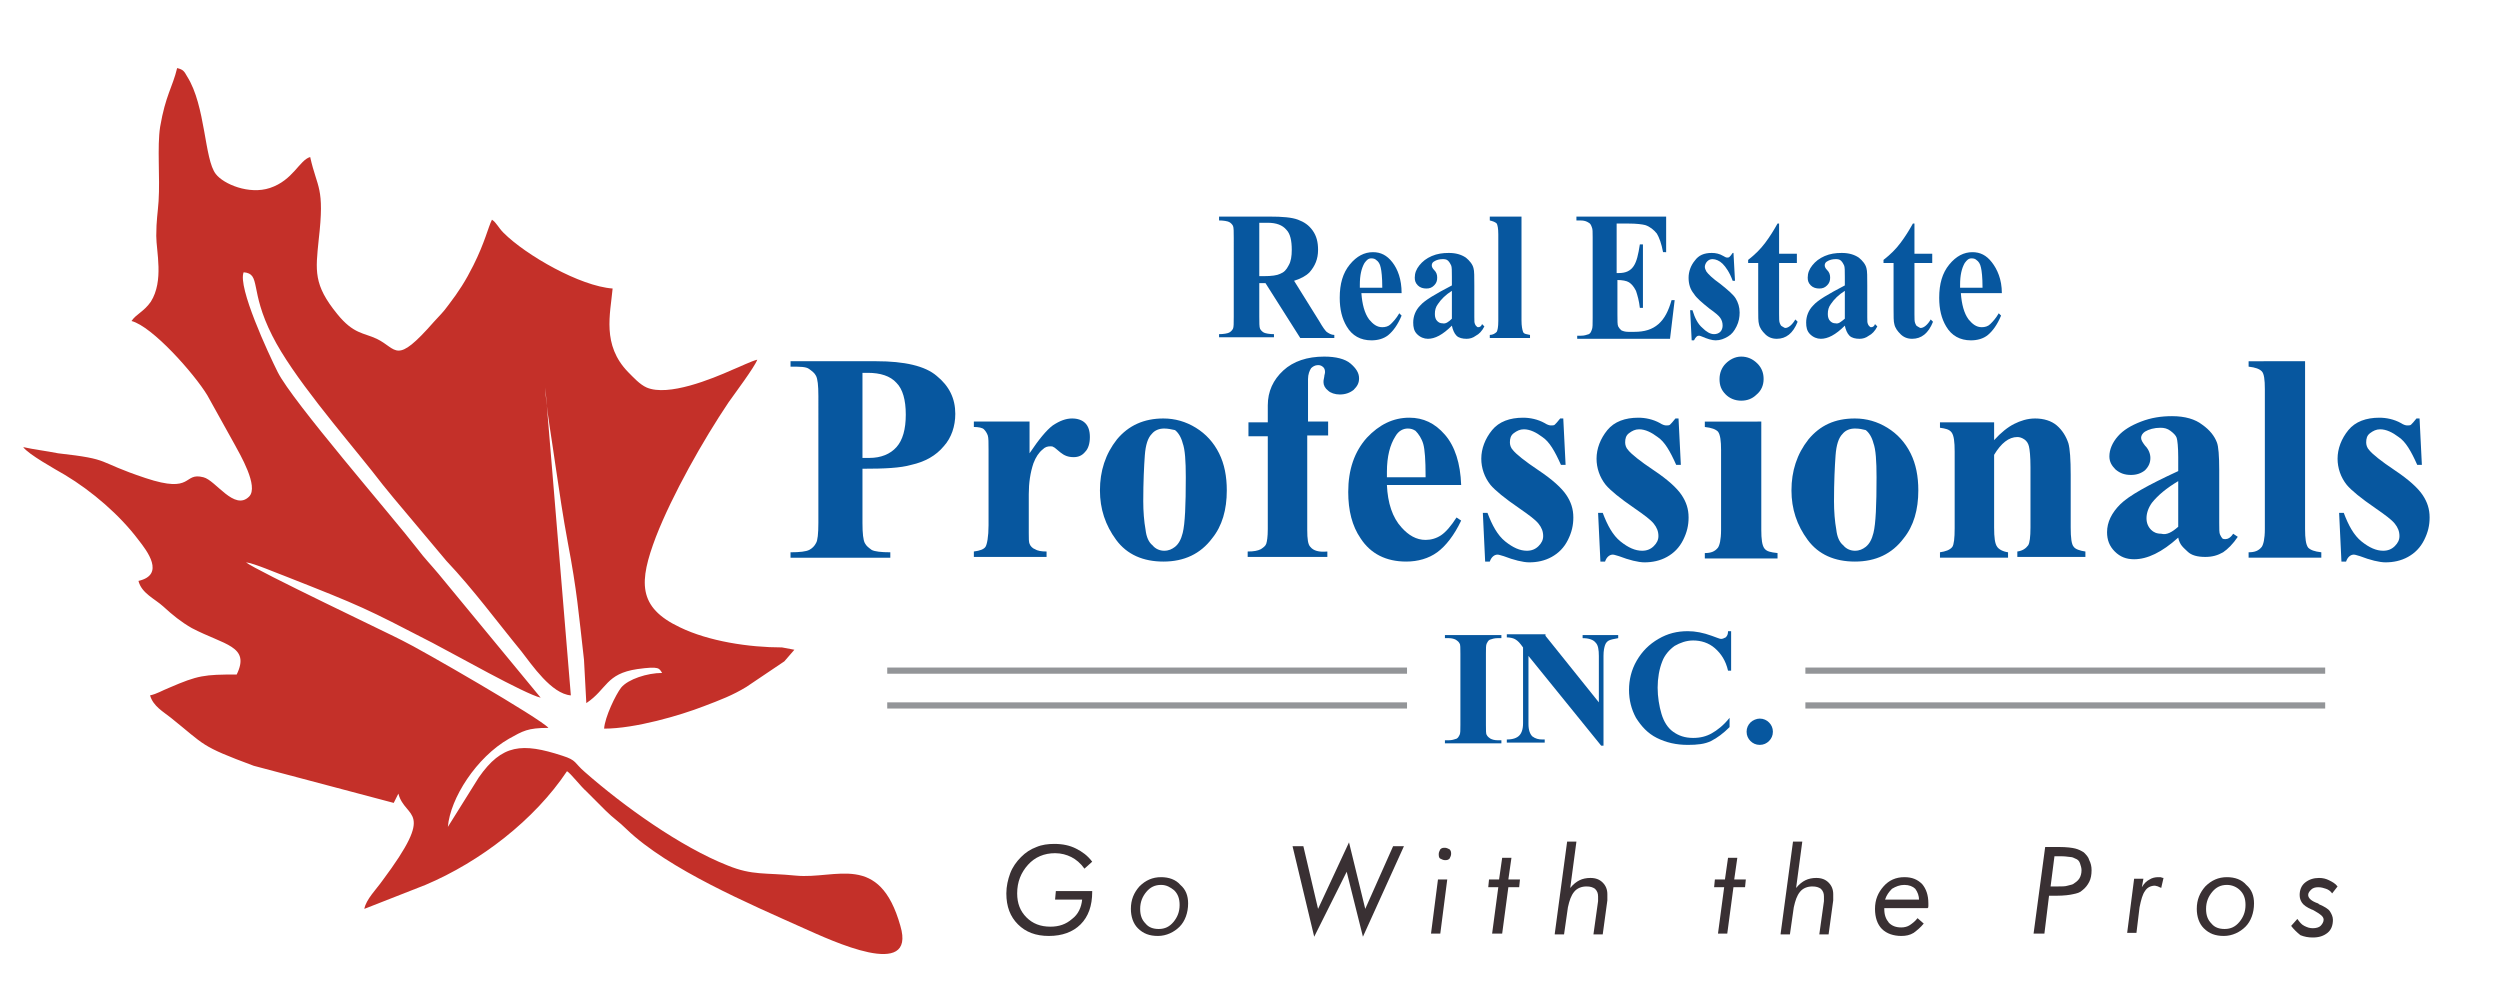 <?xml version="1.0" encoding="utf-8"?>
<!-- Generator: Adobe Illustrator 23.1.0, SVG Export Plug-In . SVG Version: 6.00 Build 0)  -->
<svg version="1.1" id="Layer_1" xmlns="http://www.w3.org/2000/svg" xmlns:xlink="http://www.w3.org/1999/xlink" x="0px" y="0px"
	 viewBox="0 0 323.2 128.7" style="enable-background:new 0 0 323.2 128.7;" xml:space="preserve">
<style type="text/css">
	.st0{fill-rule:evenodd;clip-rule:evenodd;fill:#C43029;}
	.st1{fill:#393033;}
	.st2{fill:#07579F;}
	.st3{fill:#939598;}
</style>
<g>
	<path class="st0" d="M57.4,107.2L57.4,107.2C57.4,107.2,57.3,107.2,57.4,107.2L57.4,107.2z M31.8,72.7l-0.6-0.3L31.8,72.7
		L31.8,72.7z M31.2,72.4l-0.6-0.3L31.2,72.4L31.2,72.4z M30.6,72.1L30,71.8L30.6,72.1L30.6,72.1z M30,71.8l-0.6-0.2L30,71.8L30,71.8
		z M28.8,71.2L28.8,71.2C28.9,71.3,28.8,71.2,28.8,71.2L28.8,71.2z M28.2,70.9L28.2,70.9C28.3,71,28.2,70.9,28.2,70.9L28.2,70.9z
		 M27.6,70.6L27.6,70.6C27.7,70.7,27.6,70.6,27.6,70.6L27.6,70.6z M27,70.3L27,70.3C27.1,70.4,27,70.3,27,70.3L27,70.3z M70.1,48
		L70.1,48L70.1,48z M31.8,72.7c1,0.1,4,1.4,5.1,1.8c9.9,3.9,10.3,4.1,19,8.6c2.9,1.5,11.9,6.6,14,7.1l-13.2-16c-1-1.2-1.8-2-2.7-3.2
		c-3.4-4.4-16.2-19.1-18.1-22.9c-1.2-2.4-5.2-11-4.4-12.9c2.3,0.2,0.7,2.3,3.7,8.2c2.6,5.2,9,12.6,12.9,17.5c1,1.3,1.8,2.3,2.8,3.5
		l6.8,8.1c3.5,3.7,6.5,7.8,9.7,11.7c1.4,1.8,3.9,5.5,6.4,5.7l-3.3-39.8c0,2,1,7.7,1.3,10c0.5,3.4,1,6.8,1.6,10
		c1.2,6.3,1.4,9.1,2.1,15.2l0.3,5.6c2.7-1.8,2.5-3.8,6.6-4.4c2.9-0.4,2.8-0.1,3.2,0.5c-1.9,0-4.4,0.8-5.3,1.9
		c-0.7,0.9-2.1,3.8-2.2,5.3c4,0,9.8-1.7,12.9-2.9c2.1-0.8,3.7-1.4,5.5-2.5l4.9-3.3l1.3-1.5l-1.6-0.3c-4.3,0-9.5-0.8-13.2-2.6
		c-5.5-2.6-5.3-5.9-3.1-11.7c2.1-5.4,6.1-12.5,9.4-17.4c0.7-1,3.4-4.6,3.7-5.5c-0.8,0.2-2.2,0.9-3.2,1.3c-2.7,1.2-8.3,3.5-11.1,2.3
		c-0.9-0.4-1.7-1.3-2.4-2c-3.4-3.5-2.3-7.5-2-10.8C75,37,68,33,65.1,30.1c-0.7-0.7-0.9-1.3-1.5-1.7c-0.5,1-0.9,2.9-2.4,5.9
		c-1,2-1.9,3.4-3.2,5.1c-0.8,1.1-1.1,1.3-1.9,2.2c-5,5.7-4.7,3.5-7.4,2.2c-1.7-0.8-3-0.6-5.1-3.2c-3.1-3.8-2.8-5.6-2.4-9.6
		c0.8-6.9-0.2-6.6-1.1-10.7c-1.4,0.4-2.2,3-5.2,4c-2.7,0.9-6-0.5-7-1.8c-1.5-1.9-1.3-8.8-3.7-12.6c-0.4-0.7-0.5-0.9-1.3-1.1
		c-0.6,2.5-1.5,3.5-2.2,7.6c-0.4,2.6,0,6.5-0.2,9.6c-0.1,1.5-0.3,2.5-0.3,4.5c0,2,1,5.8-0.7,8.5c-0.9,1.3-1.9,1.6-2.5,2.5
		c2.7,0.7,8.1,6.8,9.8,9.6l3.5,6.3c0.7,1.3,3.2,5.5,1.9,6.8c-1.9,1.9-4.3-2.1-5.9-2.5c-2.7-0.7-1.2,2.2-7.5,0.1
		c-6.6-2.2-4.2-2.4-11.3-3.2C6,58.3,4.3,58.1,3,57.8c0.6,0.9,4.2,2.9,5.4,3.6c3.5,2.1,7.1,5.2,9.5,8.4c1.1,1.4,3.5,4.5,0,5.3
		c0.4,1.6,2.1,2.3,3.2,3.3c1.2,1.1,2.3,2,3.7,2.8c4.2,2.2,7.6,2.3,5.8,6c-4.2,0-5,0.1-8.7,1.7c-1,0.4-1.6,0.8-2.5,1
		c0.4,1.4,1.7,2.1,2.7,2.9c4.5,3.6,3.7,3.6,10.7,6.2l18.1,4.8l0.6-1.2c0.9,3.4,5,1.8-2.1,11.3c-0.7,1-2.1,2.4-2.3,3.6l7.9-3.1
		c7.1-3,14.1-8.4,18.3-14.7c0.5,0.3,1.8,2,2.5,2.6c0.9,0.9,1.6,1.6,2.5,2.5c1,1,1.7,1.4,2.7,2.4c5.4,5.2,16,9.7,22.9,12.8
		c3.6,1.6,14.6,6.8,12.5-0.3c-2.7-9.6-8.3-6-13.5-6.5c-4-0.4-5.6,0-8.8-1.3c-6.1-2.4-13.5-7.7-18.5-12.1c-1.4-1.2-1-1.5-2.9-2.1
		c-5.2-1.7-7.8-1.5-10.8,2.8l-4,6.4c0.3-3.7,3.7-9,7.9-11.4c1.8-1,2.4-1.4,5.1-1.4C69.9,92.9,54.3,83.9,52,82.8
		C50.9,82.2,33,73.7,31.8,72.7L31.8,72.7z"/>
</g>
<g>
	<g>
		<path class="st1" d="M136.5,115.2h4.7v0.1c0,1.8-0.5,3.2-1.5,4.2c-1,1-2.4,1.5-4.1,1.5c-1.7,0-3-0.5-4-1.5c-1-1-1.5-2.3-1.5-4
			c0-0.9,0.2-1.8,0.5-2.6c0.3-0.8,0.8-1.5,1.4-2.1c0.6-0.6,1.2-1,2-1.3c0.7-0.3,1.5-0.4,2.3-0.4c1.1,0,2,0.2,2.8,0.6
			c0.8,0.4,1.5,0.9,2.1,1.7l-1,0.9c-0.5-0.7-1.1-1.2-1.7-1.5c-0.6-0.3-1.3-0.5-2.1-0.5c-1.4,0-2.6,0.5-3.5,1.5
			c-0.9,1-1.4,2.2-1.4,3.7c0,1.3,0.4,2.3,1.2,3.1c0.8,0.8,1.8,1.2,3.1,1.2c1.1,0,2-0.3,2.8-1c0.8-0.6,1.2-1.5,1.3-2.5h-3.5
			L136.5,115.2z"/>
		<path class="st1" d="M146.2,117.5c0-1.2,0.4-2.1,1.1-2.9c0.8-0.8,1.7-1.2,2.8-1.2c1,0,1.9,0.3,2.5,1c0.7,0.6,1,1.4,1,2.4
			c0,1.2-0.4,2.3-1.1,3s-1.7,1.2-2.8,1.2c-1.1,0-1.9-0.3-2.6-1C146.5,119.4,146.2,118.5,146.2,117.5z M150.1,114.4
			c-0.8,0-1.4,0.3-1.9,0.9c-0.5,0.6-0.8,1.3-0.8,2.2c0,0.8,0.2,1.4,0.7,1.9c0.4,0.5,1,0.7,1.7,0.7c0.8,0,1.4-0.3,1.9-0.9
			s0.8-1.3,0.8-2.2c0-0.8-0.2-1.4-0.7-1.9C151.3,114.7,150.8,114.4,150.1,114.4z"/>
		<path class="st1" d="M169.9,121.1l-2.8-11.7h1.4l1.9,8.1l4-8.6l2.1,8.6l3.6-8.1h1.4l-5.3,11.7l-2.1-8.4L169.9,121.1z"/>
		<path class="st1" d="M185,120.7l0.9-7h1.2l-0.9,7H185z M186,110.4c0-0.2,0.1-0.4,0.2-0.6c0.2-0.2,0.4-0.2,0.6-0.2
			c0.2,0,0.4,0.1,0.6,0.2c0.2,0.2,0.2,0.4,0.2,0.6c0,0.2-0.1,0.4-0.2,0.6c-0.2,0.2-0.4,0.2-0.6,0.2c-0.2,0-0.4-0.1-0.6-0.2
			S186,110.6,186,110.4z"/>
		<path class="st1" d="M192.9,120.7l0.8-6h-1.3l0.1-1h1.3l0.4-2.8h1.2l-0.4,2.8h1.5l-0.1,1H195l-0.8,6H192.9z"/>
		<path class="st1" d="M201,120.7l1.6-11.9h1.2l-0.8,6c0.4-0.5,0.8-0.8,1.2-1c0.4-0.2,0.9-0.3,1.4-0.3c0.7,0,1.2,0.2,1.6,0.6
			c0.4,0.4,0.6,0.9,0.6,1.5c0,0.1,0,0.2,0,0.4c0,0.1,0,0.3,0,0.4l-0.6,4.4h-1.2l0.6-4.3c0,0,0-0.1,0-0.1c0-0.3,0-0.4,0-0.5
			c0-0.4-0.1-0.7-0.4-1c-0.3-0.2-0.6-0.3-1.1-0.3c-0.6,0-1.2,0.2-1.6,0.7c-0.4,0.5-0.6,1.1-0.8,2l-0.5,3.5H201z"/>
		<path class="st1" d="M222.1,120.7l0.8-6h-1.3l0.1-1h1.3l0.4-2.8h1.2l-0.4,2.8h1.5l-0.1,1h-1.5l-0.8,6H222.1z"/>
		<path class="st1" d="M230.2,120.7l1.6-11.9h1.2l-0.8,6c0.4-0.5,0.8-0.8,1.2-1c0.4-0.2,0.9-0.3,1.4-0.3c0.7,0,1.2,0.2,1.6,0.6
			c0.4,0.4,0.6,0.9,0.6,1.5c0,0.1,0,0.2,0,0.4c0,0.1,0,0.3,0,0.4l-0.6,4.4h-1.2l0.6-4.3c0,0,0-0.1,0-0.1c0-0.3,0-0.4,0-0.5
			c0-0.4-0.1-0.7-0.4-1c-0.3-0.2-0.6-0.3-1.1-0.3c-0.6,0-1.2,0.2-1.6,0.7c-0.4,0.5-0.6,1.1-0.8,2l-0.5,3.5H230.2z"/>
		<path class="st1" d="M249.2,117.4l-5.6,0v0.1c0,0.8,0.2,1.3,0.6,1.8c0.4,0.4,0.9,0.6,1.6,0.6c0.4,0,0.8-0.1,1.1-0.3
			c0.3-0.2,0.7-0.5,1-0.9l0.8,0.7c-0.4,0.5-0.9,0.9-1.3,1.2c-0.5,0.3-1,0.4-1.6,0.4c-1,0-1.9-0.3-2.5-0.9c-0.6-0.6-0.9-1.5-0.9-2.6
			c0-1.2,0.4-2.1,1.1-2.9c0.7-0.8,1.6-1.2,2.7-1.2c1,0,1.7,0.3,2.3,0.9c0.5,0.6,0.8,1.4,0.8,2.5c0,0.1,0,0.3,0,0.3
			C249.3,117.3,249.3,117.3,249.2,117.4z M248.1,116.4c0-0.6-0.2-1.1-0.5-1.5c-0.3-0.3-0.8-0.5-1.4-0.5c-0.6,0-1.1,0.2-1.6,0.5
			c-0.4,0.4-0.7,0.8-0.9,1.4H248.1z"/>
		<path class="st1" d="M262.9,120.7l1.5-11.2h1.8c1,0,1.7,0.1,2.1,0.2c0.4,0.1,0.8,0.3,1.1,0.5c0.3,0.3,0.6,0.6,0.7,1
			c0.2,0.4,0.3,0.8,0.3,1.3c0,0.6-0.1,1.1-0.3,1.5c-0.2,0.4-0.5,0.8-0.9,1.1c-0.3,0.3-0.7,0.4-1.2,0.5c-0.4,0.1-1.2,0.2-2.1,0.2
			h-0.5h-0.5l-0.6,4.9H262.9z M265.1,114.6h0.9c0.6,0,1,0,1.3-0.1s0.5-0.1,0.7-0.2c0.3-0.2,0.6-0.4,0.8-0.7c0.2-0.3,0.3-0.7,0.3-1.1
			c0-0.3-0.1-0.6-0.2-0.9c-0.1-0.3-0.3-0.5-0.6-0.6c-0.2-0.1-0.4-0.2-0.6-0.2c-0.2,0-0.6-0.1-1.1-0.1h-0.4h-0.6L265.1,114.6z"/>
		<path class="st1" d="M279.4,114.8c-0.1-0.1-0.3-0.1-0.4-0.2c-0.1,0-0.3-0.1-0.4-0.1c-0.5,0-1,0.2-1.3,0.7
			c-0.3,0.4-0.5,1.1-0.7,2.1l-0.4,3.3H275l0.9-7h1.2l-0.2,1.1c0.3-0.5,0.6-0.8,1-1c0.3-0.2,0.7-0.3,1.1-0.3c0.1,0,0.2,0,0.3,0
			s0.2,0.1,0.4,0.1L279.4,114.8z"/>
		<path class="st1" d="M284,117.5c0-1.2,0.4-2.1,1.1-2.9c0.8-0.8,1.7-1.2,2.8-1.2c1,0,1.9,0.3,2.5,1c0.7,0.6,1,1.4,1,2.4
			c0,1.2-0.4,2.3-1.1,3s-1.7,1.2-2.8,1.2c-1.1,0-1.9-0.3-2.6-1C284.3,119.4,284,118.5,284,117.5z M287.9,114.4
			c-0.8,0-1.4,0.3-1.9,0.9c-0.5,0.6-0.8,1.3-0.8,2.2c0,0.8,0.2,1.4,0.7,1.9c0.4,0.5,1,0.7,1.7,0.7c0.8,0,1.4-0.3,1.9-0.9
			s0.8-1.3,0.8-2.2c0-0.8-0.2-1.4-0.7-1.9C289.2,114.7,288.6,114.4,287.9,114.4z"/>
		<path class="st1" d="M296.2,119.7l0.8-0.9c0.3,0.4,0.5,0.7,0.9,0.9s0.7,0.3,1.1,0.3c0.4,0,0.8-0.1,1-0.3s0.4-0.5,0.4-0.8
			c0-0.4-0.4-0.7-1.1-1.1c-0.2-0.1-0.3-0.2-0.4-0.2c-0.7-0.3-1.1-0.6-1.3-0.9c-0.2-0.3-0.3-0.6-0.3-1c0-0.6,0.2-1.2,0.7-1.6
			c0.5-0.4,1.1-0.6,1.8-0.6c0.5,0,0.9,0.1,1.3,0.3c0.4,0.2,0.8,0.4,1.1,0.8l-0.7,0.9c-0.2-0.3-0.5-0.5-0.8-0.6
			c-0.3-0.1-0.6-0.2-1-0.2c-0.4,0-0.7,0.1-0.9,0.3c-0.2,0.2-0.4,0.4-0.4,0.7c0,0.4,0.4,0.8,1.3,1.1l0.1,0.1c0.7,0.3,1.2,0.6,1.4,0.9
			s0.4,0.7,0.4,1.1c0,0.7-0.2,1.3-0.7,1.7c-0.5,0.4-1.1,0.6-1.9,0.6c-0.6,0-1.1-0.1-1.6-0.3C296.9,120.5,296.5,120.1,296.2,119.7z"
			/>
	</g>
	<g>
		<path class="st2" d="M162.8,36.5v4.4c0,0.8,0,1.4,0.1,1.6c0.1,0.2,0.3,0.4,0.5,0.5c0.2,0.1,0.7,0.2,1.3,0.2v0.4h-7.1v-0.4
			c0.6,0,1.1-0.1,1.3-0.2c0.2-0.1,0.4-0.3,0.5-0.5c0.1-0.2,0.1-0.7,0.1-1.6V30.8c0-0.8,0-1.4-0.1-1.6c-0.1-0.2-0.3-0.4-0.5-0.5
			s-0.7-0.2-1.3-0.2V28h6.5c1.7,0,2.9,0.1,3.7,0.4c0.8,0.3,1.4,0.7,1.9,1.4c0.5,0.7,0.7,1.5,0.7,2.5c0,1.2-0.4,2.1-1.1,2.9
			c-0.5,0.5-1.1,0.8-2,1.1l3.3,5.3c0.4,0.7,0.7,1.1,0.9,1.3c0.3,0.2,0.6,0.4,1,0.4v0.4h-4.4l-4.5-7.1H162.8z M162.8,28.9v6.8h0.6
			c1,0,1.7-0.1,2.1-0.3c0.5-0.2,0.8-0.5,1.1-1.1c0.3-0.5,0.4-1.2,0.4-2c0-1.2-0.2-2.1-0.7-2.6c-0.5-0.6-1.3-0.9-2.4-0.9H162.8z"/>
		<path class="st2" d="M181.2,37.9H176c0.1,1.4,0.4,2.6,1,3.4c0.5,0.6,1,1,1.7,1c0.4,0,0.8-0.1,1.1-0.4c0.3-0.3,0.7-0.7,1.1-1.4
			l0.3,0.3c-0.5,1.2-1.1,2-1.7,2.5s-1.4,0.7-2.2,0.7c-1.4,0-2.5-0.6-3.2-1.8c-0.6-1-0.9-2.2-0.9-3.7c0-1.8,0.4-3.2,1.3-4.3
			c0.9-1.1,1.9-1.6,3-1.6c1,0,1.8,0.4,2.5,1.3S181.2,36.1,181.2,37.9z M178.7,37.1c0-1.2-0.1-2.1-0.2-2.5c-0.1-0.5-0.3-0.8-0.6-1
			c-0.1-0.1-0.3-0.2-0.6-0.2c-0.4,0-0.6,0.2-0.9,0.6c-0.4,0.7-0.6,1.6-0.6,2.8v0.4H178.7z"/>
		<path class="st2" d="M187.7,42.1c-1.2,1.2-2.2,1.7-3.1,1.7c-0.5,0-1-0.2-1.4-0.6c-0.4-0.4-0.5-0.9-0.5-1.5c0-0.8,0.3-1.6,0.9-2.2
			c0.6-0.7,2-1.5,4.1-2.6v-1.1c0-0.8,0-1.3-0.1-1.5c-0.1-0.2-0.2-0.4-0.4-0.6c-0.2-0.2-0.5-0.2-0.7-0.2c-0.4,0-0.8,0.1-1.1,0.3
			c-0.2,0.1-0.3,0.3-0.3,0.5c0,0.2,0.1,0.4,0.3,0.6c0.3,0.3,0.4,0.6,0.4,1c0,0.4-0.1,0.7-0.4,1s-0.6,0.4-1,0.4
			c-0.4,0-0.8-0.1-1.1-0.4c-0.3-0.3-0.4-0.6-0.4-1c0-0.6,0.2-1.1,0.6-1.6c0.4-0.5,0.9-0.9,1.6-1.2s1.4-0.4,2.2-0.4
			c0.9,0,1.6,0.2,2.2,0.6c0.5,0.4,0.9,0.9,1,1.4c0.1,0.3,0.1,1.1,0.1,2.2V41c0,0.5,0,0.8,0.1,0.9c0,0.1,0.1,0.2,0.2,0.3
			c0.1,0.1,0.1,0.1,0.2,0.1c0.2,0,0.4-0.1,0.5-0.4l0.3,0.3c-0.3,0.6-0.7,1-1.1,1.2c-0.4,0.3-0.8,0.4-1.2,0.4c-0.5,0-1-0.1-1.3-0.4
			C188,43.1,187.8,42.6,187.7,42.1z M187.7,41.2v-3.6c-0.8,0.5-1.4,1.1-1.8,1.7c-0.3,0.4-0.4,0.8-0.4,1.3c0,0.4,0.1,0.7,0.3,0.9
			c0.2,0.2,0.4,0.3,0.7,0.3C186.9,41.9,187.3,41.6,187.7,41.2z"/>
		<path class="st2" d="M196.7,28v13.4c0,0.8,0.1,1.2,0.2,1.5s0.5,0.3,0.9,0.4v0.4h-5.2v-0.4c0.4,0,0.7-0.2,0.9-0.4
			c0.1-0.2,0.2-0.6,0.2-1.4V30.3c0-0.8-0.1-1.2-0.2-1.4c-0.2-0.2-0.5-0.3-0.9-0.4V28H196.7z"/>
		<path class="st2" d="M209,28.9v6.4h0.3c0.9,0,1.5-0.3,1.9-0.9c0.4-0.6,0.6-1.5,0.8-2.8h0.4v8.2H212c-0.1-0.9-0.3-1.6-0.5-2.2
			c-0.3-0.6-0.6-0.9-0.9-1.1c-0.3-0.2-0.9-0.3-1.5-0.3v4.4c0,0.9,0,1.4,0.1,1.6c0.1,0.2,0.2,0.3,0.4,0.5c0.2,0.1,0.5,0.2,0.9,0.2
			h0.8c1.3,0,2.3-0.3,3.1-1c0.8-0.7,1.3-1.7,1.7-3.1h0.4l-0.6,5h-12v-0.4h0.5c0.4,0,0.7-0.1,1-0.2c0.2-0.1,0.3-0.3,0.4-0.6
			c0.1-0.2,0.1-0.7,0.1-1.5V30.7c0-0.7,0-1.1-0.1-1.3c-0.1-0.3-0.2-0.5-0.4-0.6c-0.3-0.2-0.6-0.3-1.1-0.3h-0.5V28h11.6v4.6H215
			c-0.2-1.1-0.5-1.9-0.8-2.4c-0.4-0.5-0.9-0.9-1.5-1.1c-0.4-0.1-1.1-0.2-2.2-0.2H209z"/>
		<path class="st2" d="M224.1,32.6l0.2,3.7h-0.3c-0.4-1.1-0.9-1.8-1.3-2.2c-0.4-0.4-0.9-0.6-1.3-0.6c-0.3,0-0.5,0.1-0.7,0.3
			c-0.2,0.2-0.3,0.5-0.3,0.7c0,0.2,0.1,0.4,0.2,0.6c0.2,0.3,0.8,0.9,1.8,1.6c1,0.8,1.7,1.4,2,1.9c0.3,0.5,0.5,1.1,0.5,1.8
			c0,0.6-0.1,1.2-0.4,1.8c-0.3,0.6-0.6,1-1.1,1.3c-0.5,0.3-1,0.5-1.6,0.5c-0.5,0-1.1-0.2-1.8-0.5c-0.2-0.1-0.3-0.1-0.4-0.1
			c-0.2,0-0.4,0.2-0.6,0.6h-0.3l-0.2-3.9h0.3c0.3,1,0.7,1.8,1.3,2.3c0.5,0.5,1,0.8,1.5,0.8c0.3,0,0.6-0.1,0.8-0.3
			c0.2-0.2,0.3-0.5,0.3-0.8c0-0.4-0.1-0.7-0.3-1s-0.7-0.7-1.4-1.2c-1-0.8-1.7-1.4-2-1.9c-0.5-0.6-0.7-1.3-0.7-2.1
			c0-0.8,0.3-1.6,0.8-2.2c0.5-0.7,1.2-1,2.2-1c0.5,0,1,0.1,1.5,0.4c0.2,0.1,0.3,0.2,0.5,0.2c0.1,0,0.2,0,0.3-0.1s0.2-0.2,0.4-0.5
			H224.1z"/>
		<path class="st2" d="M230,28.9v3.9h2.3V34H230v6.6c0,0.6,0,1,0.1,1.2c0.1,0.2,0.1,0.3,0.3,0.4s0.3,0.2,0.4,0.2
			c0.4,0,0.9-0.4,1.3-1.1l0.3,0.3c-0.6,1.5-1.5,2.2-2.7,2.2c-0.6,0-1.1-0.2-1.5-0.6c-0.4-0.4-0.7-0.8-0.8-1.3
			c-0.1-0.3-0.1-1-0.1-2.1V34h-1.3v-0.4c0.9-0.7,1.6-1.4,2.2-2.2c0.6-0.8,1.1-1.6,1.6-2.5H230z"/>
		<path class="st2" d="M238.5,42.1c-1.2,1.2-2.2,1.7-3.1,1.7c-0.5,0-1-0.2-1.4-0.6c-0.4-0.4-0.5-0.9-0.5-1.5c0-0.8,0.3-1.6,0.9-2.2
			c0.6-0.7,2-1.5,4.1-2.6v-1.1c0-0.8,0-1.3-0.1-1.5c-0.1-0.2-0.2-0.4-0.4-0.6c-0.2-0.2-0.5-0.2-0.7-0.2c-0.4,0-0.8,0.1-1.1,0.3
			c-0.2,0.1-0.3,0.3-0.3,0.5c0,0.2,0.1,0.4,0.3,0.6c0.3,0.3,0.4,0.6,0.4,1c0,0.4-0.1,0.7-0.4,1s-0.6,0.4-1,0.4
			c-0.4,0-0.8-0.1-1.1-0.4c-0.3-0.3-0.4-0.6-0.4-1c0-0.6,0.2-1.1,0.6-1.6c0.4-0.5,0.9-0.9,1.6-1.2s1.4-0.4,2.2-0.4
			c0.9,0,1.6,0.2,2.2,0.6c0.5,0.4,0.9,0.9,1,1.4c0.1,0.3,0.1,1.1,0.1,2.2V41c0,0.5,0,0.8,0.1,0.9c0,0.1,0.1,0.2,0.2,0.3
			c0.1,0.1,0.1,0.1,0.2,0.1c0.2,0,0.4-0.1,0.5-0.4l0.3,0.3c-0.3,0.6-0.7,1-1.1,1.2c-0.4,0.3-0.8,0.4-1.2,0.4c-0.5,0-1-0.1-1.3-0.4
			C238.8,43.1,238.6,42.6,238.5,42.1z M238.5,41.2v-3.6c-0.8,0.5-1.4,1.1-1.8,1.7c-0.3,0.4-0.4,0.8-0.4,1.3c0,0.4,0.1,0.7,0.3,0.9
			c0.2,0.2,0.4,0.3,0.7,0.3C237.7,41.9,238,41.6,238.5,41.2z"/>
		<path class="st2" d="M247.5,28.9v3.9h2.3V34h-2.3v6.6c0,0.6,0,1,0.1,1.2c0.1,0.2,0.1,0.3,0.3,0.4s0.3,0.2,0.4,0.2
			c0.4,0,0.9-0.4,1.3-1.1l0.3,0.3c-0.6,1.5-1.5,2.2-2.7,2.2c-0.6,0-1.1-0.2-1.5-0.6c-0.4-0.4-0.7-0.8-0.8-1.3
			c-0.1-0.3-0.1-1-0.1-2.1V34h-1.3v-0.4c0.9-0.7,1.6-1.4,2.2-2.2c0.6-0.8,1.1-1.6,1.6-2.5H247.5z"/>
		<path class="st2" d="M258.8,37.9h-5.3c0.1,1.4,0.4,2.6,1,3.4c0.5,0.6,1,1,1.7,1c0.4,0,0.8-0.1,1.1-0.4c0.3-0.3,0.7-0.7,1.1-1.4
			l0.3,0.3c-0.5,1.2-1.1,2-1.7,2.5s-1.4,0.7-2.2,0.7c-1.4,0-2.5-0.6-3.2-1.8c-0.6-1-0.9-2.2-0.9-3.7c0-1.8,0.4-3.2,1.3-4.3
			c0.9-1.1,1.9-1.6,3-1.6c1,0,1.8,0.4,2.5,1.3S258.8,36.1,258.8,37.9z M256.3,37.1c0-1.2-0.1-2.1-0.2-2.5c-0.1-0.5-0.3-0.8-0.6-1
			c-0.1-0.1-0.3-0.2-0.6-0.2c-0.4,0-0.6,0.2-0.9,0.6c-0.4,0.7-0.6,1.6-0.6,2.8v0.4H256.3z"/>
	</g>
	<g>
		<g>
			<path class="st2" d="M194.1,95.7v0.4h-7.3v-0.4h0.5c0.4,0,0.7-0.1,1-0.2c0.2-0.1,0.3-0.3,0.4-0.5c0.1-0.2,0.1-0.6,0.1-1.3v-9.2
				c0-0.7,0-1.2-0.1-1.3c-0.1-0.2-0.2-0.3-0.5-0.5c-0.2-0.1-0.5-0.2-0.9-0.2h-0.5v-0.4h7.3v0.4h-0.5c-0.4,0-0.7,0.1-1,0.2
				c-0.2,0.1-0.3,0.3-0.4,0.5c-0.1,0.2-0.1,0.6-0.1,1.3v9.2c0,0.7,0,1.2,0.1,1.3c0.1,0.2,0.2,0.3,0.5,0.5c0.2,0.1,0.5,0.2,0.9,0.2
				H194.1z"/>
			<path class="st2" d="M199.8,82.2l6.9,8.6v-6c0-0.8-0.1-1.4-0.4-1.7c-0.3-0.4-0.9-0.6-1.7-0.6v-0.4h4.6v0.4
				c-0.6,0.1-1,0.2-1.2,0.3c-0.2,0.1-0.4,0.3-0.5,0.6c-0.1,0.3-0.2,0.7-0.2,1.4v11.6h-0.3l-9.4-11.6v8.8c0,0.8,0.2,1.3,0.5,1.6
				c0.4,0.3,0.8,0.4,1.3,0.4h0.3v0.4h-4.9v-0.4c0.8,0,1.3-0.2,1.6-0.5c0.3-0.3,0.5-0.8,0.5-1.6v-9.8l-0.3-0.4
				c-0.3-0.4-0.6-0.6-0.8-0.7c-0.2-0.1-0.6-0.2-1-0.2v-0.4H199.8z"/>
			<path class="st2" d="M223.8,81.9v4.8h-0.4c-0.3-1.3-0.9-2.2-1.7-2.9c-0.8-0.7-1.8-1-2.8-1c-0.9,0-1.7,0.3-2.4,0.7
				c-0.7,0.5-1.3,1.2-1.6,2c-0.4,1-0.6,2.2-0.6,3.4c0,1.2,0.2,2.4,0.5,3.4c0.3,1,0.8,1.8,1.5,2.3c0.7,0.5,1.5,0.8,2.6,0.8
				c0.9,0,1.7-0.2,2.4-0.6s1.5-1,2.3-2v1.2c-0.8,0.8-1.6,1.4-2.4,1.8c-0.8,0.4-1.8,0.5-3,0.5c-1.5,0-2.8-0.3-4-0.9
				c-1.2-0.6-2-1.5-2.7-2.6c-0.6-1.1-0.9-2.3-0.9-3.6c0-1.3,0.3-2.6,1-3.8c0.7-1.2,1.6-2.1,2.8-2.8c1.2-0.7,2.4-1,3.8-1
				c1,0,2,0.2,3.1,0.6c0.6,0.2,1,0.4,1.2,0.4c0.2,0,0.4-0.1,0.6-0.2c0.2-0.2,0.3-0.4,0.3-0.8H223.8z"/>
			<path class="st2" d="M227.5,92.9c0.5,0,0.9,0.2,1.2,0.5s0.5,0.7,0.5,1.2s-0.2,0.9-0.5,1.2c-0.3,0.3-0.7,0.5-1.2,0.5
				c-0.5,0-0.9-0.2-1.2-0.5c-0.3-0.3-0.5-0.7-0.5-1.2s0.2-0.9,0.5-1.2S227.1,92.9,227.5,92.9z"/>
		</g>
	</g>
	<g>
		<path class="st2" d="M111.5,60.6v7c0,1.4,0.1,2.2,0.3,2.6s0.5,0.6,0.9,0.9c0.4,0.2,1.2,0.3,2.4,0.3v0.7h-12.9v-0.7
			c1.2,0,2-0.1,2.4-0.3c0.4-0.2,0.7-0.5,0.9-0.9c0.2-0.3,0.3-1.2,0.3-2.6V51.2c0-1.4-0.1-2.2-0.3-2.6c-0.2-0.4-0.5-0.6-0.9-0.9
			s-1.2-0.3-2.4-0.3v-0.7h11.1c3.6,0,6.3,0.6,7.8,1.9c1.6,1.3,2.4,2.9,2.4,4.9c0,1.6-0.5,3.1-1.5,4.2c-1,1.2-2.4,2-4.2,2.4
			C116.4,60.5,114.4,60.6,111.5,60.6z M111.5,48.2v11c0.4,0,0.7,0,0.9,0c1.5,0,2.7-0.5,3.5-1.4c0.8-0.9,1.2-2.3,1.2-4.2
			c0-1.9-0.4-3.3-1.2-4.1c-0.8-0.9-2.1-1.3-3.7-1.3H111.5z"/>
		<path class="st2" d="M133.1,54.6v4c1.2-1.8,2.2-3,3-3.6c0.9-0.6,1.7-0.9,2.5-0.9c0.7,0,1.3,0.2,1.7,0.6c0.4,0.4,0.6,1,0.6,1.8
			c0,0.8-0.2,1.5-0.6,1.9c-0.4,0.5-0.9,0.7-1.5,0.7c-0.7,0-1.2-0.2-1.7-0.6s-0.8-0.7-0.9-0.7c-0.1-0.1-0.3-0.1-0.4-0.1
			c-0.4,0-0.7,0.1-1,0.4c-0.5,0.4-0.9,1-1.2,1.8c-0.4,1.2-0.6,2.5-0.6,4v4l0,1c0,0.7,0,1.2,0.1,1.4c0.1,0.3,0.4,0.6,0.7,0.7
			c0.3,0.2,0.8,0.3,1.5,0.3v0.7h-9.4v-0.7c0.8-0.1,1.3-0.3,1.5-0.6s0.4-1.3,0.4-2.8v-9.7c0-1,0-1.6-0.1-1.9
			c-0.1-0.3-0.3-0.6-0.5-0.8s-0.7-0.3-1.3-0.3v-0.7H133.1z"/>
		<path class="st2" d="M150.4,54.1c1.5,0,2.9,0.4,4.2,1.2c1.3,0.8,2.3,1.9,3,3.3c0.7,1.4,1,3,1,4.8c0,2.5-0.6,4.6-1.9,6.2
			c-1.5,2-3.6,3-6.3,3c-2.6,0-4.7-0.9-6.1-2.8s-2.1-4-2.1-6.4c0-2.5,0.7-4.7,2.2-6.6C145.9,55,147.9,54.1,150.4,54.1z M150.5,55.4
			c-0.6,0-1.2,0.2-1.6,0.7c-0.5,0.5-0.8,1.4-0.9,2.8c-0.1,1.4-0.2,3.4-0.2,5.9c0,1.3,0.1,2.6,0.3,3.7c0.1,0.9,0.4,1.6,0.9,2
			c0.4,0.5,1,0.7,1.5,0.7c0.6,0,1-0.2,1.4-0.5c0.5-0.4,0.8-1,1-1.8c0.3-1.2,0.4-3.6,0.4-7.2c0-2.1-0.1-3.6-0.4-4.4
			c-0.2-0.8-0.6-1.4-1-1.7C151.4,55.5,151,55.4,150.5,55.4z"/>
		<path class="st2" d="M169,56.4v12.1c0,1.2,0.1,1.9,0.4,2.2c0.4,0.5,1.1,0.7,2.2,0.6v0.7h-10.3v-0.7c0.8,0,1.3-0.1,1.7-0.3
			c0.3-0.2,0.6-0.4,0.7-0.7c0.1-0.3,0.2-0.9,0.2-1.9V56.4h-2.5v-1.8h2.5v-1.3l0-0.9c0-1.8,0.7-3.3,2-4.5c1.3-1.2,3.1-1.8,5.3-1.8
			c1.5,0,2.7,0.3,3.4,0.9c0.7,0.6,1.1,1.2,1.1,1.9c0,0.6-0.2,1-0.7,1.5c-0.5,0.4-1.1,0.6-1.8,0.6c-0.6,0-1.2-0.2-1.5-0.5
			c-0.4-0.3-0.6-0.7-0.6-1.1c0-0.1,0-0.3,0.1-0.7c0-0.2,0.1-0.4,0.1-0.6c0-0.3-0.1-0.5-0.2-0.6c-0.2-0.2-0.4-0.3-0.7-0.3
			c-0.4,0-0.7,0.2-0.9,0.4c-0.2,0.3-0.4,0.8-0.4,1.4l0,3.3v2.2h2.6v1.8H169z"/>
		<path class="st2" d="M188.9,62.7h-9.6c0.1,2.3,0.7,4.2,1.9,5.5c0.9,1,1.9,1.6,3.1,1.6c0.7,0,1.4-0.2,2-0.6c0.6-0.4,1.3-1.2,2-2.3
			l0.6,0.4c-0.9,1.9-2,3.3-3.1,4.1s-2.5,1.2-4,1.2c-2.6,0-4.6-1-5.9-3c-1.1-1.6-1.6-3.6-1.6-6c0-2.9,0.8-5.2,2.4-7
			c1.6-1.7,3.4-2.6,5.5-2.6c1.8,0,3.3,0.7,4.6,2.2C188.1,57.7,188.8,59.9,188.9,62.7z M184.3,61.5c0-2-0.1-3.4-0.3-4.1
			c-0.2-0.7-0.6-1.3-1-1.7c-0.3-0.2-0.6-0.3-1-0.3c-0.6,0-1.2,0.3-1.6,1c-0.7,1.1-1.1,2.6-1.1,4.6v0.7H184.3z"/>
		<path class="st2" d="M202.1,54.1l0.3,6h-0.6c-0.8-1.8-1.5-3-2.4-3.6c-0.8-0.6-1.6-1-2.4-1c-0.5,0-0.9,0.2-1.3,0.5
			c-0.4,0.3-0.5,0.7-0.5,1.2c0,0.3,0.1,0.7,0.4,1c0.4,0.5,1.5,1.4,3.3,2.6c1.8,1.2,3,2.3,3.6,3.2c0.6,0.9,0.9,1.8,0.9,2.9
			c0,1-0.2,1.9-0.7,2.9s-1.2,1.7-2.1,2.2c-0.9,0.5-1.9,0.7-2.9,0.7c-0.8,0-2-0.3-3.3-0.8c-0.4-0.1-0.6-0.2-0.8-0.2
			c-0.4,0-0.8,0.3-1,0.9h-0.6l-0.3-6.3h0.6c0.6,1.6,1.3,2.9,2.3,3.7c1,0.8,1.9,1.2,2.8,1.2c0.6,0,1.1-0.2,1.5-0.6
			c0.4-0.4,0.6-0.8,0.6-1.3c0-0.6-0.2-1.1-0.6-1.6s-1.2-1.1-2.5-2c-1.9-1.3-3.1-2.3-3.7-3c-0.8-1-1.2-2.2-1.2-3.4
			c0-1.3,0.5-2.6,1.4-3.7c0.9-1.1,2.3-1.6,4-1.6c0.9,0,1.9,0.2,2.8,0.7c0.3,0.2,0.6,0.3,0.8,0.3c0.2,0,0.4,0,0.5-0.1
			c0.1-0.1,0.4-0.4,0.7-0.8H202.1z"/>
		<path class="st2" d="M217,54.1l0.3,6h-0.6c-0.8-1.8-1.5-3-2.4-3.6c-0.8-0.6-1.6-1-2.4-1c-0.5,0-0.9,0.2-1.3,0.5
			c-0.4,0.3-0.5,0.7-0.5,1.2c0,0.3,0.1,0.7,0.4,1c0.4,0.5,1.5,1.4,3.3,2.6c1.8,1.2,3,2.3,3.6,3.2c0.6,0.9,0.9,1.8,0.9,2.9
			c0,1-0.2,1.9-0.7,2.9s-1.2,1.7-2.1,2.2c-0.9,0.5-1.9,0.7-2.9,0.7c-0.8,0-2-0.3-3.3-0.8c-0.4-0.1-0.6-0.2-0.8-0.2
			c-0.4,0-0.8,0.3-1,0.9h-0.6l-0.3-6.3h0.6c0.6,1.6,1.3,2.9,2.3,3.7c1,0.8,1.9,1.2,2.8,1.2c0.6,0,1.1-0.2,1.5-0.6
			c0.4-0.4,0.6-0.8,0.6-1.3c0-0.6-0.2-1.1-0.6-1.6s-1.2-1.1-2.5-2c-1.9-1.3-3.1-2.3-3.7-3c-0.8-1-1.2-2.2-1.2-3.4
			c0-1.3,0.5-2.6,1.4-3.7c0.9-1.1,2.3-1.6,4-1.6c0.9,0,1.9,0.2,2.8,0.7c0.3,0.2,0.6,0.3,0.8,0.3c0.2,0,0.4,0,0.5-0.1
			c0.1-0.1,0.4-0.4,0.7-0.8H217z"/>
		<path class="st2" d="M227.7,54.6v13.9c0,1.2,0.1,2,0.4,2.4s0.8,0.5,1.7,0.6v0.7h-9.4v-0.7c0.8,0,1.3-0.2,1.7-0.7
			c0.2-0.3,0.4-1,0.4-2.3V58.2c0-1.2-0.1-2-0.4-2.4c-0.3-0.3-0.8-0.5-1.7-0.6v-0.7H227.7z M225.1,46.1c0.8,0,1.5,0.3,2.1,0.9
			s0.8,1.3,0.8,2c0,0.8-0.3,1.5-0.9,2c-0.6,0.6-1.3,0.8-2,0.8c-0.8,0-1.5-0.3-2-0.8c-0.6-0.6-0.8-1.2-0.8-2c0-0.8,0.3-1.5,0.8-2
			S224.3,46.1,225.1,46.1z"/>
		<path class="st2" d="M239.8,54.1c1.5,0,2.9,0.4,4.2,1.2c1.3,0.8,2.3,1.9,3,3.3c0.7,1.4,1,3,1,4.8c0,2.5-0.6,4.6-1.9,6.2
			c-1.5,2-3.6,3-6.3,3c-2.6,0-4.7-0.9-6.1-2.8s-2.1-4-2.1-6.4c0-2.5,0.7-4.7,2.2-6.6C235.3,55,237.2,54.1,239.8,54.1z M239.8,55.4
			c-0.6,0-1.2,0.2-1.6,0.7c-0.5,0.5-0.8,1.4-0.9,2.8c-0.1,1.4-0.2,3.4-0.2,5.9c0,1.3,0.1,2.6,0.3,3.7c0.1,0.9,0.4,1.6,0.9,2
			c0.4,0.5,1,0.7,1.5,0.7c0.6,0,1-0.2,1.4-0.5c0.5-0.4,0.8-1,1-1.8c0.3-1.2,0.4-3.6,0.4-7.2c0-2.1-0.1-3.6-0.4-4.4
			c-0.2-0.8-0.6-1.4-1-1.7C240.8,55.5,240.4,55.4,239.8,55.4z"/>
		<path class="st2" d="M257.8,54.6v2.3c0.9-1,1.8-1.7,2.6-2.1c0.8-0.4,1.7-0.7,2.7-0.7c1.1,0,2.1,0.3,2.8,0.9s1.2,1.4,1.5,2.3
			c0.2,0.7,0.3,2.1,0.3,4.1v6.8c0,1.3,0.1,2.2,0.4,2.5c0.2,0.3,0.8,0.5,1.5,0.6v0.7h-8.8v-0.7c0.7-0.1,1.1-0.4,1.4-0.8
			c0.2-0.3,0.3-1.1,0.3-2.3v-7.8c0-1.4-0.1-2.3-0.2-2.7c-0.1-0.4-0.3-0.7-0.6-0.9c-0.3-0.2-0.6-0.3-0.9-0.3c-1.1,0-2.1,0.8-3,2.3
			v9.4c0,1.3,0.1,2.1,0.4,2.5c0.2,0.3,0.7,0.6,1.4,0.7v0.7h-8.8v-0.7c0.7-0.1,1.3-0.3,1.6-0.7c0.2-0.3,0.3-1.1,0.3-2.4v-9.9
			c0-1.3-0.1-2.1-0.4-2.5s-0.8-0.5-1.5-0.6v-0.7H257.8z"/>
		<path class="st2" d="M281.6,69.5c-2.1,1.9-4,2.8-5.7,2.8c-1,0-1.8-0.3-2.5-1c-0.7-0.7-1-1.5-1-2.5c0-1.3,0.6-2.5,1.7-3.6
			s3.6-2.5,7.5-4.3v-1.8c0-1.3-0.1-2.2-0.2-2.5s-0.4-0.6-0.8-0.9c-0.4-0.3-0.8-0.4-1.3-0.4c-0.8,0-1.5,0.2-2,0.5
			c-0.3,0.2-0.5,0.5-0.5,0.8c0,0.3,0.2,0.6,0.5,1c0.5,0.5,0.7,1.1,0.7,1.6c0,0.6-0.2,1.1-0.7,1.6c-0.5,0.4-1.1,0.6-1.8,0.6
			c-0.8,0-1.4-0.2-2-0.7c-0.5-0.5-0.8-1-0.8-1.7c0-0.9,0.4-1.8,1.1-2.6c0.7-0.8,1.7-1.4,3-1.9s2.6-0.7,4-0.7c1.7,0,3,0.4,3.9,1.1
			c1,0.7,1.6,1.5,1.9,2.3c0.2,0.5,0.3,1.7,0.3,3.6v6.8c0,0.8,0,1.3,0.1,1.5c0.1,0.2,0.2,0.4,0.3,0.5s0.3,0.1,0.4,0.1
			c0.3,0,0.7-0.2,1-0.7l0.6,0.4c-0.6,0.9-1.3,1.6-1.9,2c-0.7,0.4-1.4,0.6-2.3,0.6c-1,0-1.8-0.2-2.3-0.7S281.8,70.5,281.6,69.5z
			 M281.6,68.1v-5.9c-1.5,0.9-2.6,1.8-3.4,2.8c-0.5,0.7-0.7,1.4-0.7,2c0,0.6,0.2,1.1,0.6,1.5c0.3,0.3,0.7,0.5,1.3,0.5
			C280.1,69.2,280.8,68.8,281.6,68.1z"/>
		<path class="st2" d="M298,46.7v21.7c0,1.2,0.1,2,0.4,2.4c0.3,0.3,0.8,0.5,1.7,0.6v0.7h-9.4v-0.7c0.8,0,1.3-0.2,1.7-0.7
			c0.2-0.3,0.4-1,0.4-2.3V50.3c0-1.2-0.1-2-0.4-2.3c-0.3-0.3-0.8-0.5-1.7-0.6v-0.7H298z"/>
		<path class="st2" d="M312.8,54.1l0.3,6h-0.6c-0.8-1.8-1.5-3-2.4-3.6c-0.8-0.6-1.6-1-2.4-1c-0.5,0-0.9,0.2-1.3,0.5
			c-0.4,0.3-0.5,0.7-0.5,1.2c0,0.3,0.1,0.7,0.4,1c0.4,0.5,1.5,1.4,3.3,2.6c1.8,1.2,3,2.3,3.6,3.2c0.6,0.9,0.9,1.8,0.9,2.9
			c0,1-0.2,1.9-0.7,2.9s-1.2,1.7-2.1,2.2c-0.9,0.5-1.9,0.7-2.9,0.7c-0.8,0-2-0.3-3.3-0.8c-0.4-0.1-0.6-0.2-0.8-0.2
			c-0.4,0-0.8,0.3-1,0.9h-0.6l-0.3-6.3h0.6c0.6,1.6,1.3,2.9,2.3,3.7c1,0.8,1.9,1.2,2.8,1.2c0.6,0,1.1-0.2,1.5-0.6
			c0.4-0.4,0.6-0.8,0.6-1.3c0-0.6-0.2-1.1-0.6-1.6s-1.2-1.1-2.5-2c-1.9-1.3-3.1-2.3-3.7-3c-0.8-1-1.2-2.2-1.2-3.4
			c0-1.3,0.5-2.6,1.4-3.7c0.9-1.1,2.3-1.6,4-1.6c0.9,0,1.9,0.2,2.8,0.7c0.3,0.2,0.6,0.3,0.8,0.3c0.2,0,0.4,0,0.5-0.1
			c0.1-0.1,0.4-0.4,0.7-0.8H312.8z"/>
	</g>
	<rect x="233.4" y="86.3" class="st3" width="67.2" height="0.8"/>
	<rect x="233.4" y="90.8" class="st3" width="67.2" height="0.8"/>
	<rect x="114.7" y="86.3" class="st3" width="67.2" height="0.8"/>
	<rect x="114.7" y="90.8" class="st3" width="67.2" height="0.8"/>
</g>
</svg>
